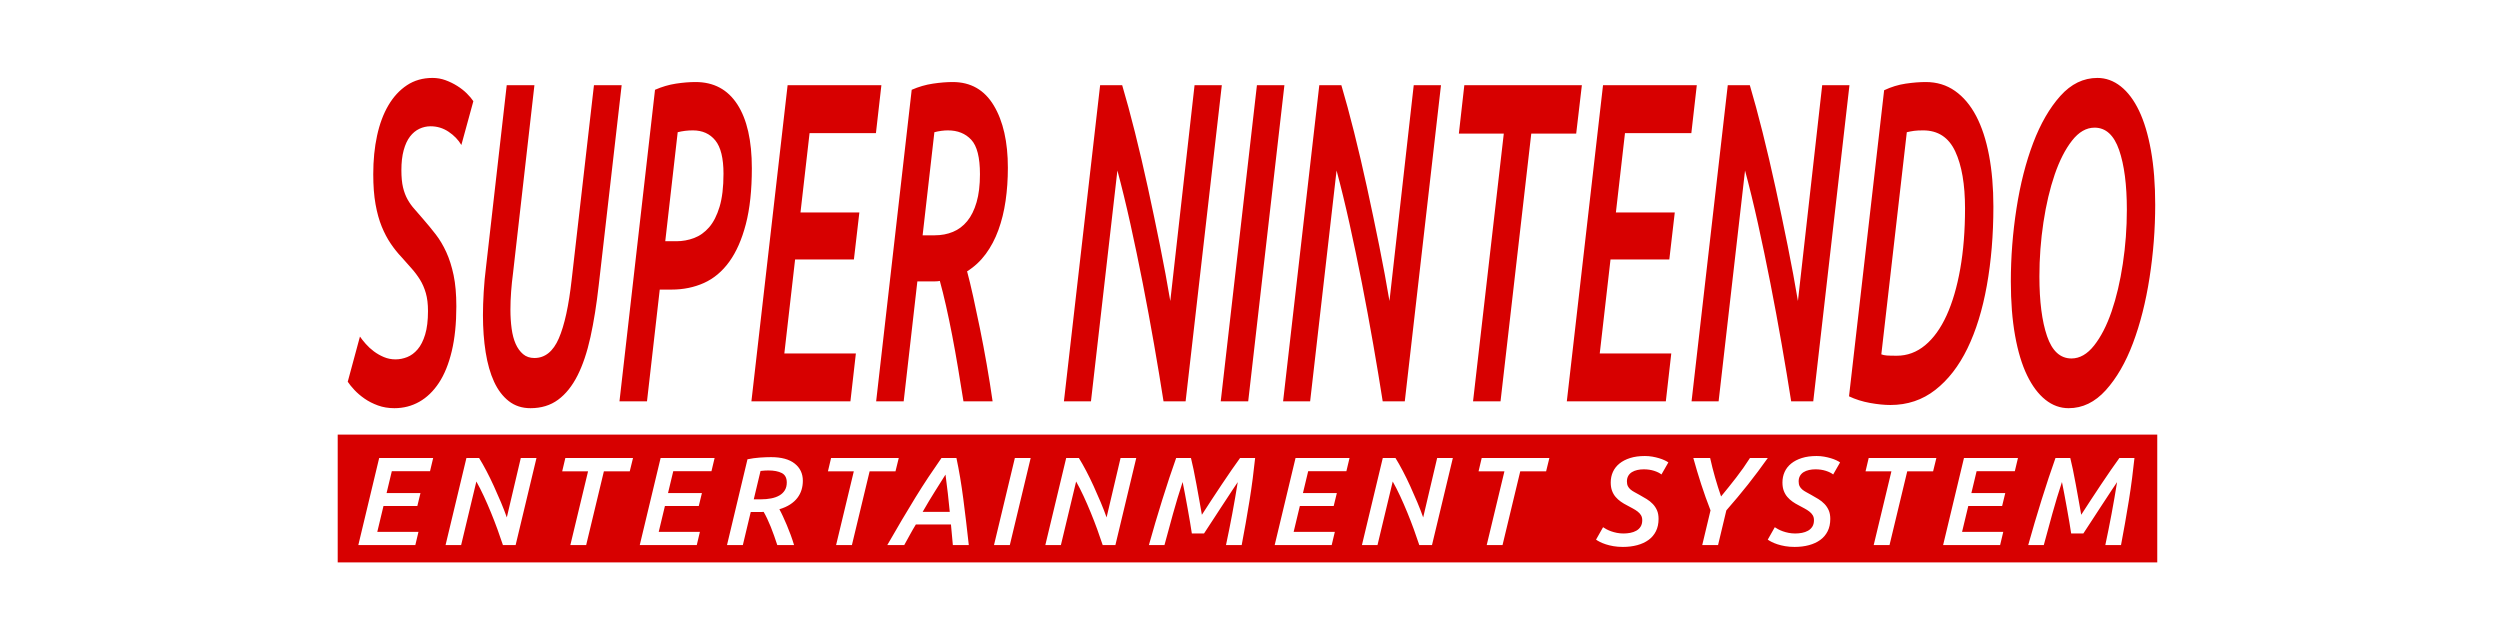 <?xml version="1.0" encoding="UTF-8" standalone="no"?><!-- Generator: Gravit.io --><svg xmlns="http://www.w3.org/2000/svg" xmlns:xlink="http://www.w3.org/1999/xlink" style="isolation:isolate" viewBox="0 0 992 250" width="992pt" height="250pt"><defs><clipPath id="_clipPath_hBikCQaBL9LyxU9XomUcnKN23tJlJcSO"><rect width="992" height="250"/></clipPath></defs><g clip-path="url(#_clipPath_hBikCQaBL9LyxU9XomUcnKN23tJlJcSO)"><path d=" M 470.45 159.253 L 461.689 159.253 L 461.689 159.253 Q 460.048 148.755 457.932 136.628 L 457.932 136.628 L 457.932 136.628 Q 455.817 124.501 453.442 112.374 L 453.442 112.374 L 453.442 112.374 Q 451.067 100.246 448.52 88.753 L 448.52 88.753 L 448.52 88.753 Q 445.973 77.259 443.382 67.666 L 443.382 67.666 L 432.894 159.253 L 422.163 159.253 L 436.528 33.818 L 445.286 33.818 L 445.286 33.818 Q 447.704 41.963 450.338 52.461 L 450.338 52.461 L 450.338 52.461 Q 452.972 62.96 455.476 74.453 L 455.476 74.453 L 455.476 74.453 Q 457.981 85.947 460.312 97.531 L 460.312 97.531 L 460.312 97.531 Q 462.644 109.116 464.371 119.433 L 464.371 119.433 L 473.998 33.818 L 484.815 33.818 L 470.45 159.253 Z  M 484.382 159.253 L 498.747 33.818 L 509.65 33.818 L 495.285 159.253 L 484.382 159.253 Z  M 557.418 159.253 L 548.656 159.253 L 548.656 159.253 Q 547.016 148.755 544.9 136.628 L 544.9 136.628 L 544.9 136.628 Q 542.785 124.501 540.41 112.374 L 540.41 112.374 L 540.41 112.374 Q 538.035 100.246 535.488 88.753 L 535.488 88.753 L 535.488 88.753 Q 532.94 77.259 530.35 67.666 L 530.35 67.666 L 519.861 159.253 L 509.131 159.253 L 523.496 33.818 L 532.254 33.818 L 532.254 33.818 Q 534.672 41.963 537.306 52.461 L 537.306 52.461 L 537.306 52.461 Q 539.94 62.96 542.444 74.453 L 542.444 74.453 L 542.444 74.453 Q 544.948 85.947 547.28 97.531 L 547.28 97.531 L 547.28 97.531 Q 549.612 109.116 551.339 119.433 L 551.339 119.433 L 560.966 33.818 L 571.782 33.818 L 557.418 159.253 Z  M 581.042 33.818 L 627.684 33.818 L 625.434 53.004 L 607.608 53.004 L 595.407 159.253 L 584.503 159.253 L 596.705 53.004 L 578.878 53.004 L 581.042 33.818 Z  M 661 159.253 L 621.713 159.253 L 636.078 33.818 L 673.288 33.818 L 671.125 52.823 L 644.792 52.823 L 641.185 84.318 L 664.548 84.318 L 662.385 102.961 L 639.05 102.961 L 634.78 140.248 L 663.163 140.248 L 661 159.253 Z  M 719.498 159.253 L 710.737 159.253 L 710.737 159.253 Q 709.096 148.755 706.98 136.628 L 706.98 136.628 L 706.98 136.628 Q 704.865 124.501 702.49 112.374 L 702.49 112.374 L 702.49 112.374 Q 700.115 100.246 697.568 88.753 L 697.568 88.753 L 697.568 88.753 Q 695.021 77.259 692.43 67.666 L 692.43 67.666 L 681.942 159.253 L 671.211 159.253 L 685.576 33.818 L 694.334 33.818 L 694.334 33.818 Q 696.752 41.963 699.386 52.461 L 699.386 52.461 L 699.386 52.461 Q 702.02 62.96 704.524 74.453 L 704.524 74.453 L 704.524 74.453 Q 707.029 85.947 709.36 97.531 L 709.36 97.531 L 709.36 97.531 Q 711.692 109.116 713.419 119.433 L 713.419 119.433 L 723.046 33.818 L 733.863 33.818 L 719.498 159.253 Z  M 756.621 52.461 L 746.51 140.61 L 746.51 140.61 Q 747.461 140.972 748.716 141.063 L 748.716 141.063 L 748.716 141.063 Q 749.97 141.153 752.651 141.153 L 752.651 141.153 L 752.651 141.153 Q 758.879 141.153 763.897 136.99 L 763.897 136.99 L 763.897 136.99 Q 768.914 132.827 772.417 125.134 L 772.417 125.134 L 772.417 125.134 Q 775.92 117.442 777.823 106.672 L 777.823 106.672 L 777.823 106.672 Q 779.726 95.902 779.726 82.689 L 779.726 82.689 L 779.726 82.689 Q 779.726 68.39 775.832 60.064 L 775.832 60.064 L 775.832 60.064 Q 771.938 51.737 763.112 51.737 L 763.112 51.737 L 763.112 51.737 Q 760.862 51.737 759.52 51.918 L 759.52 51.918 L 759.52 51.918 Q 758.179 52.099 756.621 52.461 L 756.621 52.461 Z  M 790.976 81.965 L 790.976 81.965 L 790.976 81.965 Q 790.976 98.798 788.38 113.279 L 788.38 113.279 L 788.38 113.279 Q 785.784 127.759 780.678 138.257 L 780.678 138.257 L 780.678 138.257 Q 775.573 148.755 767.914 154.728 L 767.914 154.728 L 767.914 154.728 Q 760.256 160.701 750.131 160.701 L 750.131 160.701 L 750.131 160.701 Q 746.497 160.701 741.997 159.887 L 741.997 159.887 L 741.997 159.887 Q 737.497 159.072 733.69 157.262 L 733.69 157.262 L 747.622 35.809 L 747.622 35.809 Q 751.862 33.818 756.189 33.185 L 756.189 33.185 L 756.189 33.185 Q 760.515 32.551 764.15 32.551 L 764.15 32.551 L 764.15 32.551 Q 770.727 32.551 775.746 36.081 L 775.746 36.081 L 775.746 36.081 Q 780.765 39.61 784.14 46.036 L 784.14 46.036 L 784.14 46.036 Q 787.514 52.461 789.245 61.602 L 789.245 61.602 L 789.245 61.602 Q 790.976 70.743 790.976 81.965 Z  M 831.128 50.651 L 831.128 50.651 L 831.128 50.651 Q 826.196 50.651 822.172 55.81 L 822.172 55.81 L 822.172 55.81 Q 818.148 60.969 815.292 69.295 L 815.292 69.295 L 815.292 69.295 Q 812.437 77.621 810.836 88.21 L 810.836 88.21 L 810.836 88.21 Q 809.235 98.798 809.235 109.659 L 809.235 109.659 L 809.235 109.659 Q 809.235 124.501 812.263 133.37 L 812.263 133.37 L 812.263 133.37 Q 815.292 142.239 821.955 142.239 L 821.955 142.239 L 821.955 142.239 Q 826.888 142.239 830.955 137.081 L 830.955 137.081 L 830.955 137.081 Q 835.022 131.922 837.878 123.596 L 837.878 123.596 L 837.878 123.596 Q 840.734 115.27 842.334 104.681 L 842.334 104.681 L 842.334 104.681 Q 843.935 94.092 843.935 83.232 L 843.935 83.232 L 843.935 83.232 Q 843.935 68.39 840.863 59.521 L 840.863 59.521 L 840.863 59.521 Q 837.791 50.651 831.128 50.651 Z  M 820.83 161.969 L 820.83 161.969 L 820.83 161.969 Q 815.811 161.969 811.614 158.62 L 811.614 158.62 L 811.614 158.62 Q 807.418 155.271 804.346 148.936 L 804.346 148.936 L 804.346 148.936 Q 801.274 142.601 799.586 133.189 L 799.586 133.189 L 799.586 133.189 Q 797.899 123.777 797.899 111.65 L 797.899 111.65 L 797.899 111.65 Q 797.899 97.169 800.149 82.689 L 800.149 82.689 L 800.149 82.689 Q 802.398 68.209 806.769 56.715 L 806.769 56.715 L 806.769 56.715 Q 811.139 45.221 817.542 38.072 L 817.542 38.072 L 817.542 38.072 Q 823.946 30.922 832.253 30.922 L 832.253 30.922 L 832.253 30.922 Q 837.272 30.922 841.512 34.271 L 841.512 34.271 L 841.512 34.271 Q 845.753 37.619 848.781 43.954 L 848.781 43.954 L 848.781 43.954 Q 851.81 50.289 853.497 59.702 L 853.497 59.702 L 853.497 59.702 Q 855.185 69.114 855.185 81.241 L 855.185 81.241 L 855.185 81.241 Q 855.185 95.721 852.935 110.202 L 852.935 110.202 L 852.935 110.202 Q 850.685 124.682 846.358 136.176 L 846.358 136.176 L 846.358 136.176 Q 842.032 147.669 835.585 154.819 L 835.585 154.819 L 835.585 154.819 Q 829.138 161.969 820.83 161.969 Z  M 156.933 142.601 L 156.933 142.601 L 156.933 142.601 Q 159.27 142.601 161.563 141.696 L 161.563 141.696 L 161.563 141.696 Q 163.856 140.791 165.716 138.619 L 165.716 138.619 L 165.716 138.619 Q 167.577 136.447 168.702 132.736 L 168.702 132.736 L 168.702 132.736 Q 169.827 129.026 169.827 123.415 L 169.827 123.415 L 169.827 123.415 Q 169.827 119.252 168.961 116.265 L 168.961 116.265 L 168.961 116.265 Q 168.096 113.279 166.625 110.926 L 166.625 110.926 L 166.625 110.926 Q 165.154 108.573 163.293 106.491 L 163.293 106.491 L 163.293 106.491 Q 161.433 104.409 159.356 102.056 L 159.356 102.056 L 159.356 102.056 Q 157.106 99.703 155.073 96.717 L 155.073 96.717 L 155.073 96.717 Q 153.039 93.73 151.481 89.929 L 151.481 89.929 L 151.481 89.929 Q 149.924 86.128 149.015 81.06 L 149.015 81.06 L 149.015 81.06 Q 148.107 75.992 148.107 69.114 L 148.107 69.114 L 148.107 69.114 Q 148.107 60.788 149.621 53.819 L 149.621 53.819 L 149.621 53.819 Q 151.135 46.85 154.121 41.782 L 154.121 41.782 L 154.121 41.782 Q 157.106 36.714 161.476 33.818 L 161.476 33.818 L 161.476 33.818 Q 165.846 30.922 171.644 30.922 L 171.644 30.922 L 171.644 30.922 Q 174.327 30.922 176.793 31.827 L 176.793 31.827 L 176.793 31.827 Q 179.259 32.732 181.423 34.09 L 181.423 34.09 L 181.423 34.09 Q 183.586 35.447 185.23 37.076 L 185.23 37.076 L 185.23 37.076 Q 186.874 38.705 187.826 40.153 L 187.826 40.153 L 183.067 57.53 L 183.067 57.53 Q 181.249 54.452 178.004 52.28 L 178.004 52.28 L 178.004 52.28 Q 174.759 50.108 170.865 50.108 L 170.865 50.108 L 170.865 50.108 Q 168.529 50.108 166.409 51.104 L 166.409 51.104 L 166.409 51.104 Q 164.289 52.099 162.688 54.181 L 162.688 54.181 L 162.688 54.181 Q 161.087 56.263 160.178 59.611 L 160.178 59.611 L 160.178 59.611 Q 159.27 62.96 159.27 67.485 L 159.27 67.485 L 159.27 67.485 Q 159.27 71.648 159.919 74.363 L 159.919 74.363 L 159.919 74.363 Q 160.568 77.078 161.736 79.159 L 161.736 79.159 L 161.736 79.159 Q 162.904 81.241 164.462 82.961 L 164.462 82.961 L 164.462 82.961 Q 166.019 84.68 167.837 86.852 L 167.837 86.852 L 167.837 86.852 Q 170.519 89.929 172.899 93.006 L 172.899 93.006 L 172.899 93.006 Q 175.279 96.083 177.096 100.065 L 177.096 100.065 L 177.096 100.065 Q 178.913 104.047 179.995 109.206 L 179.995 109.206 L 179.995 109.206 Q 181.076 114.365 181.076 121.605 L 181.076 121.605 L 181.076 121.605 Q 181.076 131.741 179.259 139.343 L 179.259 139.343 L 179.259 139.343 Q 177.442 146.945 174.154 151.923 L 174.154 151.923 L 174.154 151.923 Q 170.865 156.9 166.365 159.434 L 166.365 159.434 L 166.365 159.434 Q 161.866 161.969 156.5 161.969 L 156.5 161.969 L 156.5 161.969 Q 152.953 161.969 149.967 160.883 L 149.967 160.883 L 149.967 160.883 Q 146.982 159.796 144.645 158.167 L 144.645 158.167 L 144.645 158.167 Q 142.309 156.538 140.621 154.728 L 140.621 154.728 L 140.621 154.728 Q 138.934 152.918 137.982 151.47 L 137.982 151.47 L 142.828 133.551 L 142.828 133.551 Q 143.693 134.818 145.121 136.447 L 145.121 136.447 L 145.121 136.447 Q 146.549 138.076 148.366 139.434 L 148.366 139.434 L 148.366 139.434 Q 150.183 140.791 152.347 141.696 L 152.347 141.696 L 152.347 141.696 Q 154.51 142.601 156.933 142.601 Z  M 246.67 33.818 L 237.584 113.098 L 237.584 113.098 Q 236.286 124.682 234.295 133.732 L 234.295 133.732 L 234.295 133.732 Q 232.305 142.782 229.147 149.027 L 229.147 149.027 L 229.147 149.027 Q 225.988 155.271 221.445 158.62 L 221.445 158.62 L 221.445 158.62 Q 216.902 161.969 210.498 161.969 L 210.498 161.969 L 210.498 161.969 Q 205.479 161.969 201.888 159.163 L 201.888 159.163 L 201.888 159.163 Q 198.297 156.357 196.047 151.47 L 196.047 151.47 L 196.047 151.47 Q 193.797 146.583 192.715 139.796 L 192.715 139.796 L 192.715 139.796 Q 191.634 133.008 191.634 125.044 L 191.634 125.044 L 191.634 125.044 Q 191.634 120.881 191.937 115.813 L 191.937 115.813 L 191.937 115.813 Q 192.239 110.745 192.845 106.038 L 192.845 106.038 L 201.066 33.818 L 212.056 33.818 L 203.547 108.573 L 203.547 108.573 Q 203.088 112.012 202.812 115.722 L 202.812 115.722 L 202.812 115.722 Q 202.537 119.433 202.537 122.872 L 202.537 122.872 L 202.537 122.872 Q 202.537 126.854 203.013 130.383 L 203.013 130.383 L 203.013 130.383 Q 203.489 133.913 204.613 136.447 L 204.613 136.447 L 204.613 136.447 Q 205.738 138.981 207.554 140.52 L 207.554 140.52 L 207.554 140.52 Q 209.37 142.058 212.052 142.058 L 212.052 142.058 L 212.052 142.058 Q 218.366 142.058 221.739 134.275 L 221.739 134.275 L 221.739 134.275 Q 225.113 126.492 226.843 110.926 L 226.843 110.926 L 235.68 33.818 L 246.67 33.818 Z  M 276.005 32.551 L 276.005 32.551 L 276.005 32.551 Q 286.822 32.551 292.577 41.42 L 292.577 41.42 L 292.577 41.42 Q 298.331 50.289 298.331 66.761 L 298.331 66.761 L 298.331 66.761 Q 298.331 79.793 295.95 88.934 L 295.95 88.934 L 295.95 88.934 Q 293.568 98.074 289.368 103.866 L 289.368 103.866 L 289.368 103.866 Q 285.168 109.659 279.322 112.283 L 279.322 112.283 L 279.322 112.283 Q 273.476 114.908 266.461 114.908 L 266.461 114.908 L 261.785 114.908 L 256.725 159.253 L 245.805 159.253 L 259.91 35.628 L 259.91 35.628 Q 264.064 33.818 268.217 33.185 L 268.217 33.185 L 268.217 33.185 Q 272.371 32.551 276.005 32.551 Z  M 274.967 51.737 L 274.967 51.737 L 274.967 51.737 Q 273.323 51.737 271.852 51.918 L 271.852 51.918 L 271.852 51.918 Q 270.381 52.099 268.91 52.461 L 268.91 52.461 L 263.974 95.721 L 268.388 95.721 L 268.388 95.721 Q 272.023 95.721 275.398 94.454 L 275.398 94.454 L 275.398 94.454 Q 278.773 93.187 281.37 90.201 L 281.37 90.201 L 281.37 90.201 Q 283.966 87.214 285.524 82.056 L 285.524 82.056 L 285.524 82.056 Q 287.082 76.897 287.082 68.933 L 287.082 68.933 L 287.082 68.933 Q 287.082 59.702 283.837 55.72 L 283.837 55.72 L 283.837 55.72 Q 280.592 51.737 274.967 51.737 Z  M 337.445 159.253 L 298.158 159.253 L 312.523 33.818 L 349.733 33.818 L 347.57 52.823 L 321.237 52.823 L 317.63 84.318 L 340.993 84.318 L 338.83 102.961 L 315.495 102.961 L 311.225 140.248 L 339.609 140.248 L 337.445 159.253 Z  M 378.03 32.551 L 378.03 32.551 L 378.03 32.551 Q 388.761 32.551 394.342 41.873 L 394.342 41.873 L 394.342 41.873 Q 399.924 51.194 399.924 66.58 L 399.924 66.58 L 399.924 66.58 Q 399.924 73.458 399.015 79.702 L 399.015 79.702 L 399.015 79.702 Q 398.106 85.947 396.159 91.287 L 396.159 91.287 L 396.159 91.287 Q 394.212 96.626 391.14 100.789 L 391.14 100.789 L 391.14 100.789 Q 388.068 104.952 383.742 107.667 L 383.742 107.667 L 383.742 107.667 Q 384.867 111.831 386.165 117.713 L 386.165 117.713 L 386.165 117.713 Q 387.463 123.596 388.847 130.383 L 388.847 130.383 L 388.847 130.383 Q 390.232 137.171 391.53 144.592 L 391.53 144.592 L 391.53 144.592 Q 392.828 152.013 393.866 159.253 L 393.866 159.253 L 382.303 159.253 L 382.303 159.253 Q 381.271 152.737 380.152 146.04 L 380.152 146.04 L 380.152 146.04 Q 379.034 139.343 377.829 133.098 L 377.829 133.098 L 377.829 133.098 Q 376.625 126.854 375.377 121.333 L 375.377 121.333 L 375.377 121.333 Q 374.129 115.813 372.925 111.469 L 372.925 111.469 L 372.925 111.469 Q 372.146 111.65 371.02 111.65 L 371.02 111.65 L 371.02 111.65 Q 369.895 111.65 369.029 111.65 L 369.029 111.65 L 364.008 111.65 L 358.577 159.253 L 347.656 159.253 L 361.762 35.628 L 361.762 35.628 Q 365.915 33.818 370.199 33.185 L 370.199 33.185 L 370.199 33.185 Q 374.482 32.551 378.03 32.551 Z  M 388.847 69.114 L 388.847 69.114 L 388.847 69.114 Q 388.847 59.159 385.386 55.448 L 385.386 55.448 L 385.386 55.448 Q 381.924 51.737 376.127 51.737 L 376.127 51.737 L 376.127 51.737 Q 374.915 51.737 373.53 51.918 L 373.53 51.918 L 373.53 51.918 Q 372.146 52.099 370.761 52.461 L 370.761 52.461 L 366.094 93.368 L 370.939 93.368 L 370.939 93.368 Q 374.832 93.368 378.119 92.011 L 378.119 92.011 L 378.119 92.011 Q 381.407 90.653 383.786 87.757 L 383.786 87.757 L 383.786 87.757 Q 386.165 84.861 387.506 80.245 L 387.506 80.245 L 387.506 80.245 Q 388.847 75.63 388.847 69.114 Z " fill="rgb(215,0,0)"/><path d=" M 134 172.458 L 856 172.458 L 856 223.155 L 134 223.155 L 134 172.458 Z  M 644.218 211.687 L 644.218 211.687 L 644.218 211.687 Q 645.564 211.687 646.884 211.438 L 646.884 211.438 L 646.884 211.438 Q 648.204 211.189 649.275 210.591 L 649.275 210.591 L 649.275 210.591 Q 650.347 209.993 650.994 208.972 L 650.994 208.972 L 650.994 208.972 Q 651.642 207.95 651.642 206.406 L 651.642 206.406 L 651.642 206.406 Q 651.642 205.26 651.144 204.438 L 651.144 204.438 L 651.144 204.438 Q 650.646 203.616 649.799 202.968 L 649.799 202.968 L 649.799 202.968 Q 648.952 202.32 647.88 201.747 L 647.88 201.747 L 647.88 201.747 Q 646.809 201.174 645.613 200.526 L 645.613 200.526 L 645.613 200.526 Q 644.318 199.879 643.147 199.057 L 643.147 199.057 L 643.147 199.057 Q 641.976 198.235 641.08 197.188 L 641.08 197.188 L 641.08 197.188 Q 640.183 196.142 639.66 194.747 L 639.66 194.747 L 639.66 194.747 Q 639.136 193.352 639.136 191.459 L 639.136 191.459 L 639.136 191.459 Q 639.136 189.167 640.008 187.249 L 640.008 187.249 L 640.008 187.249 Q 640.88 185.33 642.599 183.935 L 642.599 183.935 L 642.599 183.935 Q 644.318 182.54 646.834 181.743 L 646.834 181.743 L 646.834 181.743 Q 649.35 180.946 652.688 180.946 L 652.688 180.946 L 652.688 180.946 Q 654.233 180.946 655.653 181.195 L 655.653 181.195 L 655.653 181.195 Q 657.073 181.444 658.318 181.818 L 658.318 181.818 L 658.318 181.818 Q 659.564 182.192 660.511 182.64 L 660.511 182.64 L 660.511 182.64 Q 661.457 183.088 662.005 183.487 L 662.005 183.487 L 659.265 188.27 L 659.265 188.27 Q 658.219 187.423 656.35 186.825 L 656.35 186.825 L 656.35 186.825 Q 654.482 186.227 652.24 186.227 L 652.24 186.227 L 652.24 186.227 Q 650.895 186.227 649.674 186.501 L 649.674 186.501 L 649.674 186.501 Q 648.453 186.775 647.532 187.348 L 647.532 187.348 L 647.532 187.348 Q 646.61 187.921 646.087 188.843 L 646.087 188.843 L 646.087 188.843 Q 645.564 189.765 645.564 191.01 L 645.564 191.01 L 645.564 191.01 Q 645.564 192.156 645.937 192.904 L 645.937 192.904 L 645.937 192.904 Q 646.311 193.651 646.984 194.224 L 646.984 194.224 L 646.984 194.224 Q 647.656 194.797 648.553 195.27 L 648.553 195.27 L 648.553 195.27 Q 649.45 195.743 650.496 196.341 L 650.496 196.341 L 650.496 196.341 Q 652.041 197.188 653.411 198.035 L 653.411 198.035 L 653.411 198.035 Q 654.781 198.882 655.827 199.978 L 655.827 199.978 L 655.827 199.978 Q 656.874 201.075 657.496 202.494 L 657.496 202.494 L 657.496 202.494 Q 658.119 203.914 658.119 205.907 L 658.119 205.907 L 658.119 205.907 Q 658.119 208.697 657.073 210.79 L 657.073 210.79 L 657.073 210.79 Q 656.027 212.883 654.133 214.253 L 654.133 214.253 L 654.133 214.253 Q 652.24 215.623 649.649 216.32 L 649.649 216.32 L 649.649 216.32 Q 647.058 217.018 643.969 217.018 L 643.969 217.018 L 643.969 217.018 Q 641.927 217.018 640.208 216.719 L 640.208 216.719 L 640.208 216.719 Q 638.489 216.42 637.144 215.972 L 637.144 215.972 L 637.144 215.972 Q 635.798 215.523 634.827 215.025 L 634.827 215.025 L 634.827 215.025 Q 633.855 214.527 633.307 214.128 L 633.307 214.128 L 636.097 209.196 L 636.097 209.196 Q 636.595 209.544 637.418 209.993 L 637.418 209.993 L 637.418 209.993 Q 638.24 210.441 639.286 210.815 L 639.286 210.815 L 639.286 210.815 Q 640.332 211.189 641.578 211.438 L 641.578 211.438 L 641.578 211.438 Q 642.823 211.687 644.218 211.687 L 644.218 211.687 Z  M 682.921 196.989 L 682.921 196.989 L 682.921 196.989 Q 686.01 193.252 688.925 189.491 L 688.925 189.491 L 688.925 189.491 Q 691.84 185.729 694.381 181.743 L 694.381 181.743 L 701.456 181.743 L 701.456 181.743 Q 699.513 184.483 697.569 187.074 L 697.569 187.074 L 697.569 187.074 Q 695.626 189.665 693.609 192.231 L 693.609 192.231 L 693.609 192.231 Q 691.591 194.797 689.448 197.338 L 689.448 197.338 L 689.448 197.338 Q 687.306 199.879 685.014 202.519 L 685.014 202.519 L 681.726 216.271 L 675.448 216.271 L 678.736 202.519 L 678.736 202.519 Q 676.694 197.288 675.024 192.131 L 675.024 192.131 L 675.024 192.131 Q 673.355 186.975 671.911 181.743 L 671.911 181.743 L 678.587 181.743 L 678.587 181.743 Q 679.434 185.579 680.53 189.416 L 680.53 189.416 L 680.53 189.416 Q 681.626 193.252 682.921 196.989 L 682.921 196.989 Z  M 712.357 211.687 L 712.357 211.687 L 712.357 211.687 Q 713.703 211.687 715.023 211.438 L 715.023 211.438 L 715.023 211.438 Q 716.343 211.189 717.414 210.591 L 717.414 210.591 L 717.414 210.591 Q 718.486 209.993 719.133 208.972 L 719.133 208.972 L 719.133 208.972 Q 719.781 207.95 719.781 206.406 L 719.781 206.406 L 719.781 206.406 Q 719.781 205.26 719.283 204.438 L 719.283 204.438 L 719.283 204.438 Q 718.785 203.616 717.938 202.968 L 717.938 202.968 L 717.938 202.968 Q 717.091 202.32 716.019 201.747 L 716.019 201.747 L 716.019 201.747 Q 714.948 201.174 713.752 200.526 L 713.752 200.526 L 713.752 200.526 Q 712.457 199.879 711.286 199.057 L 711.286 199.057 L 711.286 199.057 Q 710.115 198.235 709.219 197.188 L 709.219 197.188 L 709.219 197.188 Q 708.322 196.142 707.799 194.747 L 707.799 194.747 L 707.799 194.747 Q 707.275 193.352 707.275 191.459 L 707.275 191.459 L 707.275 191.459 Q 707.275 189.167 708.147 187.249 L 708.147 187.249 L 708.147 187.249 Q 709.019 185.33 710.738 183.935 L 710.738 183.935 L 710.738 183.935 Q 712.457 182.54 714.973 181.743 L 714.973 181.743 L 714.973 181.743 Q 717.489 180.946 720.827 180.946 L 720.827 180.946 L 720.827 180.946 Q 722.372 180.946 723.792 181.195 L 723.792 181.195 L 723.792 181.195 Q 725.212 181.444 726.457 181.818 L 726.457 181.818 L 726.457 181.818 Q 727.703 182.192 728.65 182.64 L 728.65 182.64 L 728.65 182.64 Q 729.596 183.088 730.144 183.487 L 730.144 183.487 L 727.404 188.27 L 727.404 188.27 Q 726.358 187.423 724.489 186.825 L 724.489 186.825 L 724.489 186.825 Q 722.621 186.227 720.379 186.227 L 720.379 186.227 L 720.379 186.227 Q 719.034 186.227 717.813 186.501 L 717.813 186.501 L 717.813 186.501 Q 716.592 186.775 715.671 187.348 L 715.671 187.348 L 715.671 187.348 Q 714.749 187.921 714.226 188.843 L 714.226 188.843 L 714.226 188.843 Q 713.703 189.765 713.703 191.01 L 713.703 191.01 L 713.703 191.01 Q 713.703 192.156 714.076 192.904 L 714.076 192.904 L 714.076 192.904 Q 714.45 193.651 715.123 194.224 L 715.123 194.224 L 715.123 194.224 Q 715.795 194.797 716.692 195.27 L 716.692 195.27 L 716.692 195.27 Q 717.589 195.743 718.635 196.341 L 718.635 196.341 L 718.635 196.341 Q 720.18 197.188 721.55 198.035 L 721.55 198.035 L 721.55 198.035 Q 722.92 198.882 723.966 199.978 L 723.966 199.978 L 723.966 199.978 Q 725.012 201.075 725.635 202.494 L 725.635 202.494 L 725.635 202.494 Q 726.258 203.914 726.258 205.907 L 726.258 205.907 L 726.258 205.907 Q 726.258 208.697 725.212 210.79 L 725.212 210.79 L 725.212 210.79 Q 724.165 212.883 722.272 214.253 L 722.272 214.253 L 722.272 214.253 Q 720.379 215.623 717.788 216.32 L 717.788 216.32 L 717.788 216.32 Q 715.197 217.018 712.108 217.018 L 712.108 217.018 L 712.108 217.018 Q 710.066 217.018 708.347 216.719 L 708.347 216.719 L 708.347 216.719 Q 706.628 216.42 705.283 215.972 L 705.283 215.972 L 705.283 215.972 Q 703.937 215.523 702.966 215.025 L 702.966 215.025 L 702.966 215.025 Q 701.994 214.527 701.446 214.128 L 701.446 214.128 L 704.236 209.196 L 704.236 209.196 Q 704.734 209.544 705.557 209.993 L 705.557 209.993 L 705.557 209.993 Q 706.379 210.441 707.425 210.815 L 707.425 210.815 L 707.425 210.815 Q 708.471 211.189 709.717 211.438 L 709.717 211.438 L 709.717 211.438 Q 710.962 211.687 712.357 211.687 L 712.357 211.687 Z  M 741.494 181.743 L 768.349 181.743 L 767.054 187.024 L 756.79 187.024 L 749.765 216.271 L 743.487 216.271 L 750.512 187.024 L 740.249 187.024 L 741.494 181.743 L 741.494 181.743 Z  M 793.65 216.271 L 771.03 216.271 L 779.301 181.743 L 800.725 181.743 L 799.479 186.975 L 784.318 186.975 L 782.241 195.644 L 795.692 195.644 L 794.447 200.776 L 781.012 200.776 L 778.553 211.039 L 794.895 211.039 L 793.65 216.271 L 793.65 216.271 Z  M 815.612 181.743 L 821.492 181.743 L 821.492 181.743 Q 821.94 183.487 822.513 186.252 L 822.513 186.252 L 822.513 186.252 Q 823.086 189.017 823.659 192.156 L 823.659 192.156 L 823.659 192.156 Q 824.232 195.295 824.805 198.484 L 824.805 198.484 L 824.805 198.484 Q 825.378 201.672 825.826 204.263 L 825.826 204.263 L 825.826 204.263 Q 827.514 201.623 829.575 198.484 L 829.575 198.484 L 829.575 198.484 Q 831.635 195.345 833.696 192.256 L 833.696 192.256 L 833.696 192.256 Q 835.756 189.167 837.668 186.402 L 837.668 186.402 L 837.668 186.402 Q 839.58 183.636 840.97 181.743 L 840.97 181.743 L 846.951 181.743 L 846.951 181.743 Q 846.552 185.53 846.004 189.814 L 846.004 189.814 L 846.004 189.814 Q 845.456 194.099 844.734 198.583 L 844.734 198.583 L 844.734 198.583 Q 844.011 203.067 843.214 207.576 L 843.214 207.576 L 843.214 207.576 Q 842.417 212.085 841.62 216.271 L 841.62 216.271 L 835.392 216.271 L 835.392 216.271 Q 836.681 210.242 837.871 203.89 L 837.871 203.89 L 837.871 203.89 Q 839.061 197.537 840.053 191.309 L 840.053 191.309 L 840.053 191.309 Q 839.207 192.505 838.113 194.199 L 838.113 194.199 L 838.113 194.199 Q 837.019 195.893 835.775 197.761 L 835.775 197.761 L 835.775 197.761 Q 834.532 199.63 833.238 201.623 L 833.238 201.623 L 833.238 201.623 Q 831.945 203.616 830.727 205.484 L 830.727 205.484 L 830.727 205.484 Q 829.508 207.352 828.463 208.947 L 828.463 208.947 L 828.463 208.947 Q 827.419 210.541 826.673 211.687 L 826.673 211.687 L 821.84 211.687 L 821.84 211.687 Q 821.593 210.043 821.148 207.352 L 821.148 207.352 L 821.148 207.352 Q 820.704 204.662 820.16 201.697 L 820.16 201.697 L 820.16 201.697 Q 819.617 198.733 819.098 195.918 L 819.098 195.918 L 819.098 195.918 Q 818.579 193.103 818.184 191.259 L 818.184 191.259 L 818.184 191.259 Q 816.132 197.487 814.356 203.89 L 814.356 203.89 L 814.356 203.89 Q 812.58 210.292 810.979 216.271 L 810.979 216.271 L 804.8 216.271 L 804.8 216.271 Q 805.996 211.986 807.342 207.402 L 807.342 207.402 L 807.342 207.402 Q 808.687 202.818 810.107 198.309 L 810.107 198.309 L 810.107 198.309 Q 811.527 193.8 812.922 189.565 L 812.922 189.565 L 812.922 189.565 Q 814.317 185.33 815.612 181.743 L 815.612 181.743 L 815.612 181.743 Z  M 164.804 216.271 L 142.185 216.271 L 150.455 181.743 L 171.879 181.743 L 170.634 186.975 L 155.472 186.975 L 153.396 195.644 L 166.847 195.644 L 165.601 200.776 L 152.166 200.776 L 149.708 211.039 L 166.05 211.039 L 164.804 216.271 L 164.804 216.271 Z  M 204.603 216.271 L 199.559 216.271 L 199.559 216.271 Q 198.614 213.381 197.396 210.043 L 197.396 210.043 L 197.396 210.043 Q 196.178 206.705 194.811 203.366 L 194.811 203.366 L 194.811 203.366 Q 193.444 200.028 191.977 196.864 L 191.977 196.864 L 191.977 196.864 Q 190.511 193.701 189.019 191.06 L 189.019 191.06 L 182.98 216.271 L 176.802 216.271 L 185.073 181.743 L 190.115 181.743 L 190.115 181.743 Q 191.507 183.985 193.024 186.875 L 193.024 186.875 L 193.024 186.875 Q 194.54 189.765 195.982 192.928 L 195.982 192.928 L 195.982 192.928 Q 197.424 196.092 198.767 199.281 L 198.767 199.281 L 198.767 199.281 Q 200.109 202.47 201.104 205.31 L 201.104 205.31 L 206.646 181.743 L 212.874 181.743 L 204.603 216.271 L 204.603 216.271 Z  M 224.324 181.743 L 251.179 181.743 L 249.883 187.024 L 239.62 187.024 L 232.595 216.271 L 226.317 216.271 L 233.342 187.024 L 223.078 187.024 L 224.324 181.743 L 224.324 181.743 Z  M 276.479 216.271 L 253.859 216.271 L 262.13 181.743 L 283.554 181.743 L 282.308 186.975 L 267.147 186.975 L 265.071 195.644 L 278.522 195.644 L 277.276 200.776 L 263.841 200.776 L 261.383 211.039 L 277.725 211.039 L 276.479 216.271 L 276.479 216.271 Z  M 312.193 191.459 L 312.193 191.459 L 312.193 191.459 Q 312.193 188.718 310.2 187.697 L 310.2 187.697 L 310.2 187.697 Q 308.207 186.676 304.869 186.676 L 304.869 186.676 L 304.869 186.676 Q 304.171 186.676 303.374 186.725 L 303.374 186.725 L 303.374 186.725 Q 302.577 186.775 301.78 186.875 L 301.78 186.875 L 299.093 198.135 L 301.882 198.135 L 301.882 198.135 Q 304.123 198.135 306.016 197.761 L 306.016 197.761 L 306.016 197.761 Q 307.909 197.388 309.279 196.59 L 309.279 196.59 L 309.279 196.59 Q 310.649 195.793 311.421 194.523 L 311.421 194.523 L 311.421 194.523 Q 312.193 193.252 312.193 191.459 L 312.193 191.459 Z  M 329.771 181.743 L 356.626 181.743 L 355.33 187.024 L 345.067 187.024 L 338.041 216.271 L 331.764 216.271 L 338.789 187.024 L 328.525 187.024 L 329.771 181.743 L 329.771 181.743 Z  M 375.175 188.32 L 375.175 188.32 L 375.175 188.32 Q 373.338 191.259 371.019 194.921 L 371.019 194.921 L 371.019 194.921 Q 368.7 198.583 366.106 203.117 L 366.106 203.117 L 376.868 203.117 L 376.868 203.117 Q 376.55 199.58 376.112 195.868 L 376.112 195.868 L 376.112 195.868 Q 375.675 192.156 375.175 188.32 L 375.175 188.32 Z  M 394.422 216.271 L 402.693 181.743 L 408.971 181.743 L 400.7 216.271 L 394.422 216.271 L 394.422 216.271 Z  M 442.592 216.271 L 437.547 216.271 L 437.547 216.271 Q 436.603 213.381 435.385 210.043 L 435.385 210.043 L 435.385 210.043 Q 434.166 206.705 432.799 203.366 L 432.799 203.366 L 432.799 203.366 Q 431.432 200.028 429.965 196.864 L 429.965 196.864 L 429.965 196.864 Q 428.499 193.701 427.007 191.06 L 427.007 191.06 L 420.968 216.271 L 414.79 216.271 L 423.061 181.743 L 428.103 181.743 L 428.103 181.743 Q 429.496 183.985 431.012 186.875 L 431.012 186.875 L 431.012 186.875 Q 432.529 189.765 433.97 192.928 L 433.97 192.928 L 433.97 192.928 Q 435.412 196.092 436.755 199.281 L 436.755 199.281 L 436.755 199.281 Q 438.097 202.47 439.092 205.31 L 439.092 205.31 L 444.634 181.743 L 450.862 181.743 L 442.592 216.271 L 442.592 216.271 Z  M 466.696 181.743 L 472.576 181.743 L 472.576 181.743 Q 473.024 183.487 473.597 186.252 L 473.597 186.252 L 473.597 186.252 Q 474.17 189.017 474.743 192.156 L 474.743 192.156 L 474.743 192.156 Q 475.316 195.295 475.889 198.484 L 475.889 198.484 L 475.889 198.484 Q 476.462 201.672 476.91 204.263 L 476.91 204.263 L 476.91 204.263 Q 478.598 201.623 480.659 198.484 L 480.659 198.484 L 480.659 198.484 Q 482.72 195.345 484.78 192.256 L 484.78 192.256 L 484.78 192.256 Q 486.841 189.167 488.752 186.402 L 488.752 186.402 L 488.752 186.402 Q 490.664 183.636 492.054 181.743 L 492.054 181.743 L 498.035 181.743 L 498.035 181.743 Q 497.637 185.53 497.089 189.814 L 497.089 189.814 L 497.089 189.814 Q 496.541 194.099 495.818 198.583 L 495.818 198.583 L 495.818 198.583 Q 495.096 203.067 494.299 207.576 L 494.299 207.576 L 494.299 207.576 Q 493.501 212.085 492.704 216.271 L 492.704 216.271 L 486.476 216.271 L 486.476 216.271 Q 487.765 210.242 488.955 203.89 L 488.955 203.89 L 488.955 203.89 Q 490.145 197.537 491.137 191.309 L 491.137 191.309 L 491.137 191.309 Q 490.291 192.505 489.197 194.199 L 489.197 194.199 L 489.197 194.199 Q 488.103 195.893 486.859 197.761 L 486.859 197.761 L 486.859 197.761 Q 485.616 199.63 484.323 201.623 L 484.323 201.623 L 484.323 201.623 Q 483.03 203.616 481.811 205.484 L 481.811 205.484 L 481.811 205.484 Q 480.592 207.352 479.548 208.947 L 479.548 208.947 L 479.548 208.947 Q 478.503 210.541 477.757 211.687 L 477.757 211.687 L 472.924 211.687 L 472.924 211.687 Q 472.677 210.043 472.233 207.352 L 472.233 207.352 L 472.233 207.352 Q 471.788 204.662 471.245 201.697 L 471.245 201.697 L 471.245 201.697 Q 470.701 198.733 470.182 195.918 L 470.182 195.918 L 470.182 195.918 Q 469.663 193.103 469.268 191.259 L 469.268 191.259 L 469.268 191.259 Q 467.217 197.487 465.44 203.89 L 465.44 203.89 L 465.44 203.89 Q 463.664 210.292 462.063 216.271 L 462.063 216.271 L 455.885 216.271 L 455.885 216.271 Q 457.081 211.986 458.426 207.402 L 458.426 207.402 L 458.426 207.402 Q 459.771 202.818 461.191 198.309 L 461.191 198.309 L 461.191 198.309 Q 462.611 193.8 464.006 189.565 L 464.006 189.565 L 464.006 189.565 Q 465.401 185.33 466.696 181.743 L 466.696 181.743 L 466.696 181.743 Z  M 528.418 216.271 L 505.798 216.271 L 514.069 181.743 L 535.493 181.743 L 534.247 186.975 L 519.086 186.975 L 517.009 195.644 L 530.461 195.644 L 529.215 200.776 L 515.78 200.776 L 513.321 211.039 L 529.663 211.039 L 528.418 216.271 L 528.418 216.271 Z  M 568.217 216.271 L 563.173 216.271 L 563.173 216.271 Q 562.228 213.381 561.01 210.043 L 561.01 210.043 L 561.01 210.043 Q 559.792 206.705 558.425 203.366 L 558.425 203.366 L 558.425 203.366 Q 557.057 200.028 555.591 196.864 L 555.591 196.864 L 555.591 196.864 Q 554.124 193.701 552.633 191.06 L 552.633 191.06 L 546.594 216.271 L 540.416 216.271 L 548.686 181.743 L 553.729 181.743 L 553.729 181.743 Q 555.121 183.985 556.637 186.875 L 556.637 186.875 L 556.637 186.875 Q 558.154 189.765 559.596 192.928 L 559.596 192.928 L 559.596 192.928 Q 561.038 196.092 562.38 199.281 L 562.38 199.281 L 562.38 199.281 Q 563.723 202.47 564.717 205.31 L 564.717 205.31 L 570.26 181.743 L 576.488 181.743 L 568.217 216.271 L 568.217 216.271 Z  M 587.937 181.743 L 614.792 181.743 L 613.497 187.024 L 603.233 187.024 L 596.208 216.271 L 589.93 216.271 L 596.955 187.024 L 586.692 187.024 L 587.937 181.743 L 587.937 181.743 Z  M 305.965 181.394 L 305.965 181.394 L 305.965 181.394 Q 312.143 181.394 315.357 183.96 L 315.357 183.96 L 315.357 183.96 Q 318.57 186.526 318.57 190.761 L 318.57 190.761 L 318.57 190.761 Q 318.57 192.654 318.047 194.373 L 318.047 194.373 L 318.047 194.373 Q 317.524 196.092 316.403 197.562 L 316.403 197.562 L 316.403 197.562 Q 315.282 199.032 313.513 200.178 L 313.513 200.178 L 313.513 200.178 Q 311.744 201.324 309.253 202.071 L 309.253 202.071 L 309.253 202.071 Q 309.901 203.217 310.648 204.836 L 310.648 204.836 L 310.648 204.836 Q 311.396 206.455 312.193 208.324 L 312.193 208.324 L 312.193 208.324 Q 312.99 210.192 313.737 212.235 L 313.737 212.235 L 313.737 212.235 Q 314.485 214.278 315.083 216.271 L 315.083 216.271 L 308.425 216.271 L 308.425 216.271 Q 307.831 214.477 307.187 212.634 L 307.187 212.634 L 307.187 212.634 Q 306.543 210.79 305.849 209.071 L 305.849 209.071 L 305.849 209.071 Q 305.156 207.352 304.437 205.833 L 304.437 205.833 L 304.437 205.833 Q 303.719 204.313 303.025 203.117 L 303.025 203.117 L 303.025 203.117 Q 302.577 203.167 301.929 203.167 L 301.929 203.167 L 301.929 203.167 Q 301.281 203.167 300.782 203.167 L 300.782 203.167 L 297.892 203.167 L 294.764 216.271 L 288.477 216.271 L 296.598 182.241 L 296.598 182.241 Q 298.99 181.743 301.456 181.569 L 301.456 181.569 L 301.456 181.569 Q 303.922 181.394 305.965 181.394 L 305.965 181.394 Z  M 384.417 216.271 L 378.09 216.271 L 378.09 216.271 Q 377.872 214.178 377.706 212.11 L 377.706 212.11 L 377.706 212.11 Q 377.54 210.043 377.338 208.1 L 377.338 208.1 L 363.42 208.1 L 363.42 208.1 Q 362.224 210.043 361.129 212.061 L 361.129 212.061 L 361.129 212.061 Q 360.034 214.078 358.808 216.271 L 358.808 216.271 L 352.082 216.271 L 352.082 216.271 Q 355.116 210.989 357.877 206.306 L 357.877 206.306 L 357.877 206.306 Q 360.638 201.623 363.249 197.388 L 363.249 197.388 L 363.249 197.388 Q 365.86 193.153 368.422 189.291 L 368.422 189.291 L 368.422 189.291 Q 370.984 185.43 373.57 181.743 L 373.57 181.743 L 379.514 181.743 L 379.514 181.743 Q 381.099 189.167 382.238 197.961 L 382.238 197.961 L 382.238 197.961 Q 383.377 206.754 384.417 216.271 L 384.417 216.271 L 384.417 216.271 Z " fill-rule="evenodd" fill="rgb(215,0,0)"/></g></svg>